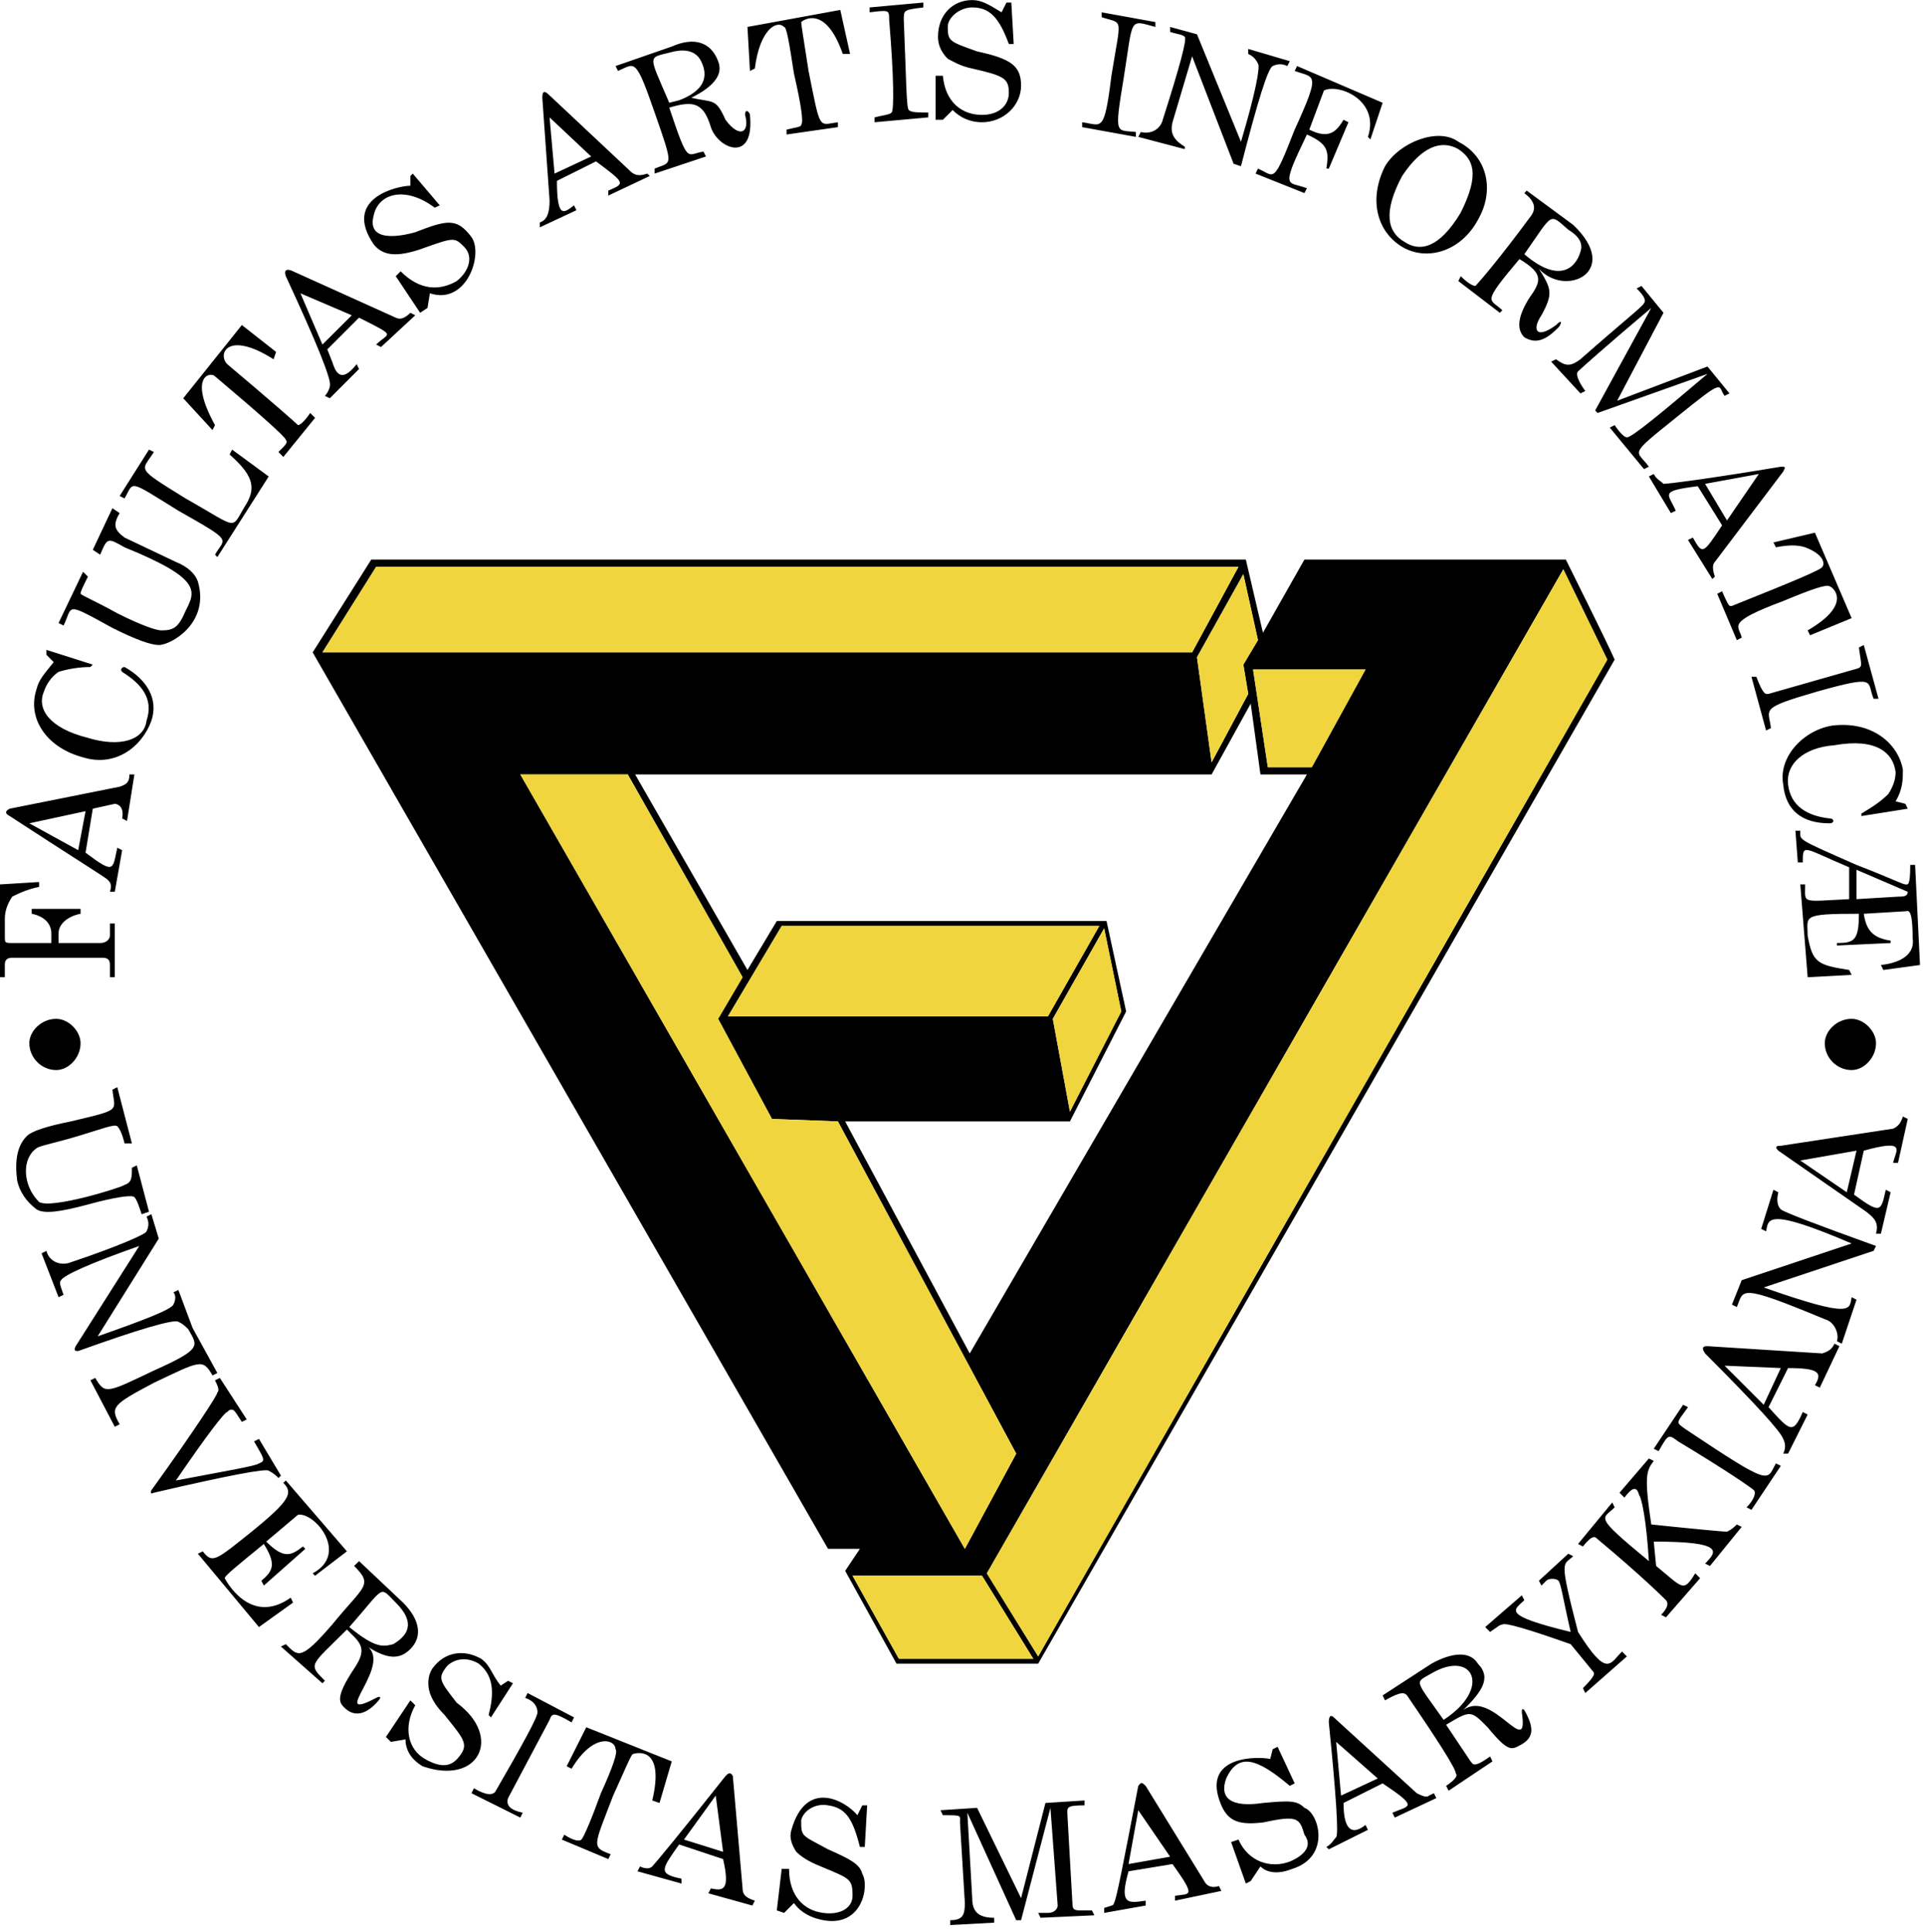<?xml version="1.0" encoding="UTF-8" standalone="no"?>
<!-- Created with Inkscape (http://www.inkscape.org/) -->

<svg
   xmlns:dc="http://purl.org/dc/elements/1.1/"
   xmlns:cc="http://creativecommons.org/ns#"
   xmlns:rdf="http://www.w3.org/1999/02/22-rdf-syntax-ns#"
   xmlns:svg="http://www.w3.org/2000/svg"
   xmlns="http://www.w3.org/2000/svg"
   xmlns:sodipodi="http://sodipodi.sourceforge.net/DTD/sodipodi-0.dtd"
   xmlns:inkscape="http://www.inkscape.org/namespaces/inkscape"
   id="svg4668"
   version="1.1"
   inkscape:version="0.91 r13725"
   xml:space="preserve"
   width="362.5"
   height="363.75"
   viewBox="0 0 362.5 363.75"
   sodipodi:docname="logo-muni-fi-cmyk.svg"><defs
     id="defs4672"><clipPath
       clipPathUnits="userSpaceOnUse"
       id="clipPath4684"><path
         d="m 0,9.84 2900,0 0,2900 -2900,0 0,-2900 z"
         id="path4686"
         inkscape:connector-curvature="0" /></clipPath></defs><sodipodi:namedview
     pagecolor="#ffffff"
     bordercolor="#666666"
     borderopacity="1"
     objecttolerance="10"
     gridtolerance="10"
     guidetolerance="10"
     inkscape:pageopacity="0"
     inkscape:pageshadow="2"
     inkscape:window-width="640"
     inkscape:window-height="480"
     id="namedview4670"
     showgrid="false"
     inkscape:zoom="2.09759450172"
     inkscape:cx="181.25"
     inkscape:cy="181.875"
     inkscape:current-layer="g4676" /><g
     id="g4676"
     inkscape:groupmode="layer"
     inkscape:label="logo-muni-fi-cmyk"
     transform="matrix(1.25,0,0,-1.25,0,363.75)"><g
       id="g4678"
       transform="scale(0.1,0.1)"><g
         id="g4680"><g
           id="g4682"
           clip-path="url(#clipPath4684)"><path
             d="m 1564.02,414.719 -7.34,-3.59 -202.5,0 -69.84,125.16 195,0 7.34,3.59 868.44,1512.501 66.25,-136.09 -857.35,-1501.571 z m 92.03,1100.321 7.35,-3.6 25.78,-125.15 -77.34,-150.94 -25.79,139.84 -7.34,3.75 -482.03,0 80.94,136.1 478.43,0 z m -202.5,-938.29 -669.679,1166.57 161.867,0 172.972,-305.47 -36.87,-62.66 81.09,-150.78 99.37,-3.75 268.6,-500.469 -77.35,-143.441 z m 371.72,1166.57 58.91,106.72 14.69,-106.72 70,0 -507.97,-872.191 -187.66,349.531 338.6,0 84.68,165.63 -29.53,136.25 -496.72,0 -44.22,-73.75 -169.21,294.53 868.43,0 z m 231.88,158.12 -80.94,-147.19 -66.25,0 -22.19,147.19 169.38,0 z m -162.03,44.22 -22.03,-36.87 7.34,-44.07 -55.16,-103.12 -22.03,158.28 69.85,125.16 22.03,-99.38 z m -1328.44,110.47 1299.06,0 -69.84,-128.91 -1310.162,0 80.942,128.91 z m 680.78,-1479.38 47.97,0 -22.19,-33.121 77.35,-139.84 213.43,0 868.44,1512.501 c -11.09,25.62 -73.59,150.78 -73.59,150.78 l -393.75,0 -62.5,-110.32 -25.78,110.32 c -437.97,0 -879.539,0 -1317.5,0 L 471.051,1927.22 1247.46,576.75 Z m 331.25,802.19 7.34,-3.75 77.35,136.25 -7.35,3.6 -77.34,-136.1 z m -14.69,-964.221 -7.34,-3.59 -77.34,125.16 7.34,3.59 77.34,-125.16 z M 44.18,1338.47 c 0,-22.03 18.441,-40.47 40.469,-40.47 18.442,0 36.723,18.44 36.723,40.47 0,18.44 -18.281,36.72 -36.723,36.72 -22.027,0 -40.469,-18.28 -40.469,-36.72 z m 2704.84,0 c 0,-22.03 18.28,-40.47 40.47,-40.47 18.28,0 36.72,18.44 36.72,40.47 0,18.44 -18.44,36.72 -36.72,36.72 -22.19,0 -40.47,-18.28 -40.47,-36.72 z m -2741.719,99.38 0,18.44 c 0,3.59 0,10.93 11.098,10.93 l 136.09,0 c 11.102,0 11.102,-7.34 11.102,-10.93 l 0,-18.44 7.34,0 0,80.94 -7.34,0 0,-18.44 c 0,-3.6 -3.75,-10.94 -14.692,-10.94 l -62.66,0 0,14.69 c 0,14.69 14.852,25.78 33.133,29.37 l 0,7.35 -73.602,0 0,-7.35 c 18.441,-3.59 29.531,-14.68 29.531,-29.37 l 0,-14.69 -58.902,0 c -11.098,0 -11.098,0 -11.098,10.94 l 0,25.78 c 0,11.09 3.75,22.03 11.098,33.12 7.34,3.75 22.031,11.1 40.473,14.69 l 0,7.35 -58.91,-3.6 0,-139.84 7.34,0 z m 7.348,242.81 c 95.782,-62.5 143.59,-92.03 147.192,-95.62 3.75,-3.75 7.5,-7.35 3.75,-18.44 l 7.34,0 11.09,62.65 -7.34,3.6 c -7.34,-33.13 -3.75,-40.47 -47.809,-7.35 l 10.93,66.25 33.129,7.35 c 3.75,0 14.691,-3.75 11.09,-22.03 l 7.351,-3.75 11.09,70 -7.5,0 c 0,-11.1 -3.59,-14.85 -14.691,-18.44 L 14.648,1691.75 c -7.348,-3.75 -7.348,-7.34 0,-11.09 z M 128.871,1688 117.77,1629.25 44.18,1669.72 128.871,1688 Z m -47.973,224.54 c -14.688,-18.44 -22.027,-25.79 -25.777,-40.47 -14.691,-44.22 14.84,-88.28 70,-102.97 47.809,-14.85 88.277,14.69 102.969,55.15 11.09,33.13 -7.352,62.5 -40.469,80.94 -3.601,0 -7.351,-3.75 -3.601,-7.34 29.378,-18.44 47.82,-40.47 36.718,-73.6 -3.59,-29.53 -40.468,-40.46 -88.277,-25.78 -58.91,14.69 -77.34,44.22 -66.25,69.85 3.75,11.09 11.09,22.18 22.027,29.53 11.101,3.59 29.532,7.34 47.973,7.34 l 3.59,3.6 -69.84,22.18 0,-7.34 10.938,-11.09 z m 14.84,55.15 c 14.692,29.53 0,36.88 73.602,-3.59 36.711,-18.44 58.75,-25.78 69.84,-25.78 18.441,0 77.34,33.12 58.91,95.62 -3.75,11.1 -14.692,22.19 -33.129,29.53 l -77.34,36.72 c -14.691,11.1 -18.281,18.44 -7.351,36.88 l -10.93,7.34 -29.539,-62.66 11.097,-7.34 c 10.942,25.78 10.942,25.78 36.723,11.09 117.809,-47.81 106.719,-66.25 92.027,-95.62 -10.937,-25.78 -18.437,-29.53 -36.718,-29.53 -7.34,0 -29.532,7.34 -66.25,25.78 -33.129,18.44 -51.559,25.78 -55.309,29.37 0,3.75 3.75,11.1 11.09,25.79 l -7.34,7.34 -36.883,-77.19 7.5,-3.75 z m 91.883,191.41 c 14.84,25.78 3.75,29.37 81.09,-18.44 84.527,-47.81 69.84,-40.47 55.16,-66.25 l 3.59,-3.59 77.34,121.4 -55.153,40.47 -3.75,-7.34 c 33.122,-29.38 40.473,-47.81 25.782,-73.6 -25.782,-40.46 -7.34,-40.46 -92.032,7.35 -77.187,47.81 -66.25,40.47 -47.808,70 l -7.352,3.59 -44.218,-69.84 7.351,-3.75 z m 132.5,102.97 3.75,7.5 c -40.473,73.59 -7.351,80.93 0,73.59 69.84,-58.91 106.719,-92.03 106.719,-95.78 3.59,-3.59 0,-7.34 -11.102,-18.28 l 7.352,-7.5 47.808,58.9 -7.347,7.35 c -7.34,-10.94 -14.68,-18.28 -18.281,-18.28 -3.75,3.59 -36.872,33.12 -106.719,91.87 -14.84,14.85 0,51.56 69.847,7.35 l 3.75,11.09 -51.558,40.47 -88.289,-110.31 44.07,-47.97 z m 110.469,231.87 c 47.808,-102.97 69.84,-158.12 66.25,-165.62 0,-3.6 -3.75,-10.94 -7.352,-14.69 l 7.352,-3.59 44.058,44.06 -3.597,7.34 c -25.781,-33.12 -33.121,-7.34 -36.871,3.75 l -7.34,18.44 47.808,47.81 c 58.903,-29.53 44.223,-22.03 25.782,-40.47 l 7.34,-3.75 51.57,47.82 -7.352,3.75 c -7.34,-7.35 -14.687,-11.1 -22.027,-7.35 l -154.691,69.85 c -7.34,3.75 -14.68,3.75 -10.93,-7.35 z m 99.371,-58.9 -44.223,-44.07 -33.117,77.19 77.34,-33.12 z m 88.277,195.15 c -18.437,0 -103.117,-18.44 -55.148,-88.44 14.68,-18.28 36.711,-18.28 69.84,-7.34 51.558,18.44 51.558,18.44 66.25,3.75 14.691,-14.69 7.34,-36.87 -11.09,-51.56 -25.629,-14.69 -55.16,-14.69 -84.539,14.69 l -7.34,-7.35 36.719,-55.15 11.09,7.34 3.601,22.03 c 55.309,-18.28 81.09,58.91 62.649,84.69 -22.18,29.53 -36.872,25.78 -84.68,7.34 -25.789,-7.34 -73.602,-14.69 -62.5,25.78 7.34,33.13 47.808,44.22 91.871,11.1 l 7.5,3.59 -40.621,47.81 -3.602,-3.59 0,-14.69 z M 827.93,2608 c 0,-18.28 -3.59,-29.37 -14.692,-33.12 l 0,-7.34 55.16,25.78 -3.597,7.34 c -14.68,-10.94 -25.781,-22.03 -25.781,36.88 l 58.91,29.37 c 44.218,-33.12 44.218,-33.12 18.441,-44.06 l 0,-7.5 62.5,29.53 -3.75,3.59 c -10.941,-3.59 -18.281,-3.59 -25.633,3.75 L 827.93,2766.29 c -7.34,7.34 -10.942,7.34 -10.942,-3.6 L 827.93,2608 Z m 62.66,66.25 -55.16,-25.78 -7.5,84.69 62.66,-58.91 z m 40.461,128.91 c 25.789,10.94 25.789,22.03 55.16,-62.66 29.529,-84.53 25.779,-73.59 0,-84.53 l 0,-7.5 77.339,25.78 -3.75,7.35 c -25.78,-3.6 -22.03,-22.03 -51.56,66.25 36.88,11.09 51.56,7.34 62.66,-29.38 10.94,-33.12 66.25,-55.15 58.9,18.44 0,3.59 -7.34,10.94 -7.34,0 7.34,-25.78 -7.5,-36.87 -29.53,-7.34 -14.69,33.12 -18.44,25.62 -51.56,33.12 36.87,18.28 47.97,36.72 40.47,55.16 -10.94,29.37 -36.72,36.72 -69.85,22.03 l -84.689,-29.38 3.75,-7.34 z m 77.189,-47.97 c -33.119,77.35 -33.119,66.25 7.5,77.35 18.28,3.75 33.13,0 40.47,-14.69 14.69,-29.53 -3.75,-47.81 -33.12,-58.91 l -14.85,-3.75 z m 121.56,47.97 7.35,3.59 c 7.34,58.91 33.12,73.6 44.06,62.66 3.75,0 7.5,-22.19 14.84,-70 10.94,-47.81 14.69,-73.59 10.94,-77.34 0,-3.6 -7.34,-3.6 -22.03,-7.35 l 0,-7.34 77.34,11.09 0,7.35 c -29.53,-3.75 -25.78,-14.69 -44.21,77.34 -7.35,47.81 -11.1,69.84 -11.1,73.59 3.75,3.6 36.88,25.79 62.66,-47.96 l 10.94,0 -14.69,66.25 -139.85,-25.63 3.75,-66.25 z m 180.32,88.28 c 29.37,3.6 29.37,3.6 29.37,-11.09 7.35,-88.28 7.35,-136.1 3.75,-139.85 -3.75,-3.59 -11.09,-3.59 -25.78,-7.34 l 0,-7.34 80.94,7.34 0,7.34 c -14.69,0 -25.78,0 -29.38,3.75 -3.75,3.6 -3.75,47.82 -7.5,136.1 0,14.69 0,14.69 29.53,18.44 l 0,7.34 -80.93,-7.34 0,-7.35 z m 198.75,0 c -18.44,11.1 -29.53,18.44 -44.22,18.44 -29.53,0 -51.56,-22.19 -51.56,-55.31 0,-10.94 3.75,-22.03 14.68,-33.13 7.35,-3.59 18.44,-10.94 36.88,-14.69 47.81,-10.93 55.15,-14.68 55.15,-36.71 0,-18.44 -14.68,-33.13 -40.46,-33.13 -29.38,0 -55.16,18.28 -58.91,58.91 l -10.94,0 0,-66.25 10.94,0 14.69,14.68 c 11.09,-11.09 25.78,-18.43 44.22,-18.43 33.12,0 58.9,25.78 58.9,55.15 0,29.53 -14.69,40.47 -66.25,51.57 -40.47,14.68 -44.22,14.68 -44.22,36.87 0,14.69 18.44,29.38 36.88,29.38 25.78,0 40.47,-14.69 55.15,-55.16 l 7.35,0 -3.6,62.5 -7.34,0 -7.34,-14.69 z m 150.78,-7.34 c 33.12,-11.1 29.53,3.59 14.69,-88.28 -10.94,-88.44 -14.69,-73.75 -44.07,-70 l 0,-7.35 80.94,-14.68 0,7.34 c -29.53,3.59 -33.12,-7.34 -18.44,80.94 14.69,92.03 7.35,88.28 47.82,77.34 l 0,7.34 -80.94,14.69 0,-7.34 z m 103.12,-22.19 c 10.94,-3.59 18.28,-3.59 22.03,-7.34 3.6,-3.6 -7.34,-44.07 -33.12,-125 -3.75,-14.85 -18.44,-22.19 -33.13,-18.44 l -3.75,-7.34 70,-18.44 0,3.75 c -18.43,10.94 -22.03,22.03 -18.43,36.72 l 29.53,99.37 62.5,-161.87 11.09,-3.75 c 25.63,99.37 40.47,147.18 47.81,150.93 7.35,3.6 14.69,3.6 22.04,0 l 3.75,7.35 -62.66,18.44 0,-7.5 c 7.34,-3.6 11.09,-7.35 14.69,-14.69 3.75,-3.6 -3.6,-44.06 -25.63,-117.66 l -66.25,161.88 -40.47,11.09 0,-7.5 z m 187.66,-58.75 c 29.37,-11.09 40.47,0 0,-88.44 -33.13,-84.53 -29.53,-69.84 -55.31,-58.75 l -3.6,-7.5 73.6,-29.37 3.75,7.34 c -29.53,11.1 -40.63,-3.59 0,80.94 32.97,-14.69 32.97,-25.78 29.37,-51.41 l 3.6,0 29.53,69.85 -7.35,3.75 c -11.09,-18.44 -22.18,-29.53 -51.56,-14.85 l 22.03,58.91 c 22.19,11.09 84.69,-14.69 66.25,-69.84 l 3.75,-3.75 18.44,55.15 -128.91,55.31 -3.59,-7.34 z m 246.56,-106.72 c -29.53,22.03 -88.28,0 -110.47,-36.87 -25.78,-51.57 -10.93,-99.38 25.78,-121.41 36.88,-22.03 88.29,-7.34 114.07,40.47 25.78,44.22 14.68,95.62 -29.38,117.81 z m 0,-11.09 c 22.03,-14.69 33.13,-36.88 3.6,-95.63 -33.13,-55.31 -62.5,-58.9 -84.54,-44.22 -25.78,14.69 -33.12,44.22 -3.75,99.38 29.38,44.22 58.91,55.16 84.69,40.47 z m 99.38,-66.25 c 14.68,-11.1 18.28,-22.03 10.93,-33.13 -51.4,-69.84 -80.93,-102.97 -84.53,-106.72 -3.75,0 -11.09,3.75 -22.18,14.69 l -3.6,-7.34 62.5,-47.81 3.75,3.75 c -18.44,18.28 -33.12,7.34 25.78,77.18 36.72,-22.03 33.13,-33.12 14.69,-58.9 -18.44,-29.38 -18.44,-47.82 -7.34,-58.91 18.28,-10.94 33.12,-3.59 51.4,14.84 3.75,3.6 7.35,14.69 -3.59,3.6 -29.53,-22.03 -36.88,-7.35 -22.03,14.69 18.28,33.12 14.69,40.46 -3.75,70 40.47,-44.22 125.15,-3.75 51.56,66.25 l -70,51.56 -3.59,-3.75 z m 0,-92.03 c 44.06,62.65 36.72,62.65 66.25,36.87 18.28,-11.09 22.03,-22.19 18.28,-33.12 -7.35,-25.78 -33.13,-47.82 -84.53,-3.75 z m 169.22,-51.57 c 11.09,-10.93 14.68,-18.28 11.09,-22.03 0,-3.59 -33.13,-29.37 -95.78,-84.68 -14.69,-10.94 -22.03,-10.94 -36.72,0 l -7.34,-3.6 44.06,-47.81 7.34,3.59 c -10.94,14.85 -14.69,25.78 -10.94,29.53 3.6,3.6 40.47,36.72 110.32,95.63 l -84.53,-154.53 3.59,-3.75 165.62,58.9 c -73.59,-62.5 -114.06,-95.62 -121.4,-95.62 -3.75,0 -11.1,7.34 -18.44,18.44 l -7.34,-3.75 51.56,-62.5 7.34,3.59 c -18.43,25.78 -33.12,14.69 40.47,73.59 77.19,62.66 62.5,47.82 73.6,33.13 l 7.34,3.75 -33.13,40.47 -136.09,-51.56 69.84,132.5 -33.12,40.46 -7.34,-3.75 z m 217.18,-268.59 c -110.47,-18.44 -169.37,-25.78 -176.72,-25.78 -3.59,3.75 -11.09,7.34 -14.68,14.84 l -7.35,-3.75 33.13,-55.15 7.34,3.59 c -11.09,25.78 -25.78,29.53 33.13,36.88 l 36.72,-58.91 c -29.38,-44.22 -29.38,-44.22 -44.07,-18.44 l -7.34,-3.59 36.72,-58.91 3.75,3.6 c -3.75,11.09 -3.75,18.43 0,22.18 l 102.97,136.1 c 3.75,7.34 3.75,7.34 -3.6,7.34 z m -81.09,-80.94 -32.97,55.16 80.94,14.84 -47.97,-70 z m 70,-33.12 3.75,-7.35 c 18.28,3.75 32.97,3.75 44.06,0 29.53,-11.09 29.53,-25.78 25.78,-29.37 0,-3.75 -44.22,-22.19 -136.09,-58.91 -3.75,0 -3.75,-3.75 -14.84,22.03 l -7.35,-3.75 29.53,-69.84 7.35,3.75 c -3.75,18.28 -25.78,22.03 62.5,55.16 44.22,18.43 66.25,25.78 70,22.03 3.59,0 36.72,-25.78 -33.13,-66.25 l 3.6,-7.35 62.65,25.79 -55.31,128.75 -62.5,-14.69 z m 184.06,-390 c 10.94,18.28 10.94,33.12 10.94,47.81 -7.34,40.47 -47.81,73.59 -106.72,66.25 -44.06,-7.34 -80.94,-47.81 -73.59,-88.44 3.75,-40.47 29.53,-58.75 70,-58.75 7.34,0 7.34,7.35 0,7.35 -33.13,3.59 -58.91,18.28 -62.66,51.4 -3.59,29.53 22.19,55.32 70,58.91 62.5,11.09 88.28,-10.94 92.03,-40.47 0,-10.94 -3.75,-22.03 -11.09,-33.12 -11.1,-10.94 -22.03,-18.44 -40.47,-29.38 l 0,-3.75 69.84,11.09 -3.59,7.35 -14.69,3.75 z m -55.31,231.72 c 3.75,-29.38 7.34,-29.38 -7.34,-33.13 l -128.75,-36.72 c -3.75,0 -7.35,-3.75 -18.44,25.78 l -7.35,0 22.04,-80.93 7.34,3.59 c -3.59,29.53 -18.28,29.53 70,55.16 92.03,25.78 73.59,14.84 84.69,-10.94 l 7.34,0 -22.19,80.94 -7.34,-3.75 z m 77.34,-327.5 c 0,-33.13 -3.75,-29.38 -7.34,-29.38 -3.75,0 -25.78,10.94 -73.59,29.38 -92.04,40.47 -84.69,36.87 -84.69,51.56 l -7.35,0 3.6,-47.81 7.5,0 c 0,29.37 0,22.03 69.84,-7.35 l 0,-47.97 c -73.59,-3.59 -66.25,-7.34 -66.25,22.19 l -7.34,0 11.09,-139.84 66.25,3.59 -3.75,7.35 c -47.81,7.5 -55.15,11.09 -62.5,51.56 0,29.53 -11.09,33.12 77.19,33.12 0,-40.47 -7.34,-44.06 -33.13,-44.06 l 0,-3.75 80.94,3.75 0,3.59 c -25.62,3.75 -36.72,14.69 -40.47,40.47 l 62.66,3.75 c 3.59,0 10.94,7.35 10.94,-40.47 3.75,-22.18 -14.69,-36.87 -47.82,-40.46 l 3.75,-7.5 55.16,7.5 -7.34,150.78 -7.35,0 z m -80.93,-51.57 0,44.22 77.18,-33.12 c 0,-7.35 -7.34,-7.35 -14.68,-7.35 l -62.5,-3.75 z M 169.34,1268.47 c 3.59,-33.12 14.68,-29.37 -62.66,-47.81 -36.719,-7.34 -58.91,-14.69 -66.25,-22.03 -14.691,-14.69 -18.281,-36.88 -14.691,-66.25 3.75,-18.44 14.691,-33.13 29.383,-44.22 11.09,-7.34 36.867,-3.59 77.34,7.34 40.469,11.1 66.25,14.85 70,11.1 3.59,-3.6 7.34,-14.69 10.937,-25.78 l 11.09,3.75 -18.437,69.84 -7.34,-3.59 c 0,-14.69 0,-22.19 -11.09,-25.78 -3.601,-3.75 -110.32,-36.88 -128.75,-25.79 -25.781,25.79 -25.781,66.25 -3.75,80.94 3.75,3.75 25.777,7.35 62.649,18.44 36.718,11.09 55.16,18.44 58.91,14.69 3.59,-3.6 7.34,-10.94 10.941,-25.78 l 11.09,0 -22.031,84.68 -7.34,-3.75 z m 51.398,-191.25 c 3.75,-7.34 3.75,-14.68 0,-22.18 0,-3.6 -40.468,-22.04 -117.648,-47.82 -14.852,-3.59 -29.539,3.75 -33.129,18.44 l -7.34,-3.75 25.617,-66.09 7.5,3.59 c -3.75,11.09 -7.5,18.442 -3.75,22.031 3.75,7.348 44.223,25.779 117.813,51.559 L 114.02,882.07 c -3.59,-7.351 0,-7.351 3.75,-7.351 92.031,33.133 143.441,47.972 150.941,44.222 7.34,-3.75 10.937,-7.339 14.687,-11.089 l 7.34,0 -22.027,58.898 -7.5,-3.59 c 3.75,-3.75 3.75,-11.09 0,-18.441 -3.59,-7.34 -40.473,-22.028 -114.063,-47.809 l 92.032,147.19 -11.09,36.72 -7.352,-3.6 z m 62.66,-169.368 c 14.692,-25.782 22.032,-29.383 -51.558,-62.5 -70,-33.133 -73.602,-36.883 -88.289,-11.102 l -7.34,-3.59 36.719,-70 7.34,3.75 c -14.68,25.781 -10.93,29.379 51.57,62.5 69.84,33.129 73.59,36.879 88.281,11.09 l 7.34,3.602 -40.473,73.589 -3.59,-7.339 z m 40.473,-77.192 c 3.59,-7.34 7.34,-14.691 3.59,-18.441 0,-3.75 -33.121,-55.149 -99.371,-147.18 0,0 -3.602,-7.348 3.75,-3.75 110.461,25.781 169.211,36.871 172.961,33.121 7.347,-3.59 11.097,-7.34 14.687,-10.941 l 3.75,3.601 -33.117,55.309 -7.351,-3.75 c 14.691,-25.777 18.281,-29.379 7.351,-33.129 -3.75,-3.75 -47.82,-11.09 -125.16,-25.781 47.809,70 73.59,103.133 77.34,103.133 3.597,3.589 3.597,3.589 7.347,3.589 3.59,0 7.34,-7.339 14.692,-18.441 l 7.34,3.75 -40.469,62.5 -7.34,-3.59 z M 426.84,676.129 c 14.68,-14.84 11.09,-25.777 -47.82,-73.59 C 323.871,558.32 320.121,554.57 305.43,573 l -7.34,-3.59 92.031,-110.469 51.399,36.879 -3.59,7.34 c -62.5,-44.219 -99.379,29.379 -99.379,29.379 0,3.75 18.437,18.43 58.91,51.563 18.437,-29.532 14.687,-40.473 -3.75,-55.313 l 3.75,-7.348 62.5,55.309 -3.59,3.602 C 437.93,565.66 426.84,561.91 401.051,587.691 l 47.969,40.469 c 25.628,3.75 77.191,-58.75 22.031,-88.281 l 3.597,-3.59 47.973,36.711 -92.031,106.719 -3.75,-3.59 z M 533.551,550.969 C 563.09,521.441 548.238,521.441 500.43,462.691 452.621,407.379 449.02,414.719 430.59,433.16 l -7.352,-3.59 62.5,-55.32 3.75,3.75 c -25.777,25.789 -22.187,22.039 33.133,77.191 l 10.93,-10.941 c 14.687,-14.68 14.687,-25.781 0,-47.809 -29.371,-44.222 -22.031,-51.562 -14.68,-58.902 14.68,-14.687 33.117,-11.098 51.559,10.93 3.59,3.75 3.59,7.5 -3.75,3.75 -77.192,-40.469 33.121,55.16 -18.442,80.941 36.883,-25.781 55.313,-22.031 70,-7.34 18.442,18.43 14.692,44.219 -11.09,70 l -66.25,62.5 -7.347,-7.351 z m -7.34,-92.028 c 55.16,62.5 44.219,62.5 70,36.879 33.129,-33.129 14.687,-51.57 -3.75,-62.66 -14.691,-3.59 -25.781,-7.34 -66.25,25.781 z M 754.34,370.66 c -14.692,18.442 -14.692,29.379 -29.379,40.469 -25.781,14.691 -55.16,10.941 -73.59,-14.688 -7.351,-11.089 -7.351,-25.781 -3.75,-36.871 3.75,-11.101 11.09,-22.031 22.18,-33.129 29.379,-36.722 36.719,-44.062 22.039,-62.5 -11.102,-14.691 -25.789,-18.441 -51.57,-3.75 -25.782,14.688 -33.122,47.809 -14.68,80.938 l -7.352,7.34 -36.867,-55.149 7.5,-7.351 22.027,3.75 c 0,-14.84 7.34,-29.528 25.782,-40.469 84.531,-29.531 121.41,44.07 51.41,95.629 -25.629,33.121 -29.379,36.723 -14.692,55.16 11.09,11.09 29.532,14.68 47.813,3.75 18.437,-14.687 25.777,-36.879 14.84,-77.348 l 3.597,-3.589 33.122,51.398 -7.34,3.75 -11.09,-7.34 z m 36.871,-18.441 c 11.09,-3.75 18.437,-11.09 18.437,-22.028 0,-7.339 -22.187,-47.812 -62.66,-117.812 -3.59,-7.34 -14.687,-7.34 -33.117,3.75 l -3.601,-7.5 73.601,-36.719 3.59,7.34 C 769.18,183 761.68,190.352 765.43,201.289 l 62.5,117.813 c 3.75,11.089 7.5,11.089 33.121,-3.75 l 3.75,7.5 -70,36.718 -3.59,-7.351 z m 62.5,-102.969 7.34,-3.75 c 33.129,55.16 66.25,44.219 66.25,29.379 3.75,-3.59 -3.59,-25.629 -22.031,-66.25 -14.68,-40.469 -25.782,-66.09 -29.372,-69.84 -3.75,-3.75 -14.847,0 -25.777,7.34 l -3.75,-7.34 70,-29.379 3.59,7.34 c -29.371,10.941 -25.781,10.941 3.75,88.289 18.437,40.461 25.777,58.902 29.379,62.5 11.09,3.75 47.81,7.34 29.531,-69.848 l 10.93,-3.75 18.439,62.661 L 883.238,308 853.711,249.25 Z M 1092.93,234.41 C 1023.09,146.129 986.211,101.91 982.621,98.32 c -3.75,-3.75 -11.101,-3.75 -18.441,0 l -3.75,-7.351 66.25,-18.43 0,7.34 c -36.719,7.34 -29.379,14.691 -3.59,51.562 l 66.25,-22.031 c 10.93,-47.969 0,-47.969 -18.44,-44.219 l -3.75,-7.34 66.25,-18.441 3.75,7.34 c -11.1,3.75 -18.44,7.352 -18.44,18.441 L 1104.02,234.41 c -3.75,7.34 -7.34,3.75 -11.09,0 z m -3.59,-114.058 -58.91,18.437 47.81,66.25 11.1,-84.687 z m 202.34,55.148 c -18.44,22.191 -77.34,55.32 -99.38,-22.031 -3.59,-10.93 0,-22.028 7.35,-33.117 7.34,-7.352 18.44,-14.692 36.87,-22.032 44.07,-18.441 47.82,-18.441 47.82,-44.219 0,-18.281 -18.44,-29.383 -44.22,-25.781 -29.38,3.75 -51.41,25.781 -51.41,66.25 l -11.09,0 -7.35,-62.5 10.94,-3.75 14.84,14.84 c 10.94,-14.84 25.63,-22.191 44.07,-25.781 58.9,-11.09 70,51.41 58.9,69.84 -3.59,14.691 -18.43,22.191 -51.56,36.883 -40.47,22.027 -40.47,18.437 -40.47,44.058 3.75,14.84 22.19,25.781 40.47,22.192 25.78,-3.75 36.88,-18.442 47.97,-62.661 l 7.34,0 3.6,62.661 -7.35,0 -7.34,-14.852 z m 128.75,0 c 29.53,0 25.78,0 25.78,-10.93 l 7.34,-121.41 c 0,-18.441 -3.59,-25.781 -22.03,-25.781 l 0,-7.34 66.25,3.59 0,7.34 c -25.78,0 -33.12,11.101 -33.12,29.531 l -7.35,128.75 73.6,-161.871 7.34,0 44.22,169.223 10.94,-147.192 c 0,-3.59 -3.6,-11.09 -14.69,-11.09 l -14.69,0 3.6,-7.351 81.09,3.75 -3.75,7.351 -14.69,0 c -11.09,0 -14.68,0 -14.68,11.09 l -7.5,132.34 c 0,11.102 -3.6,14.852 25.78,14.852 l 0,7.339 -58.91,-3.75 -36.72,-143.441 -66.25,136.102 -55.15,-3.602 3.59,-7.5 z m 294.37,44.219 C 1692.77,105.66 1681.68,46.75 1678.09,43.16 c 0,-3.75 -3.75,-3.75 -14.69,-7.34 l 0,-7.5 62.5,11.09 0,7.34 c -25.78,-3.59 -40.47,-7.34 -25.78,44.219 l 66.25,10.941 c 36.87,-51.41 25.78,-44.058 3.75,-47.808 l 0,-7.352 69.84,14.691 -3.59,7.348 c -11.1,-3.598 -18.44,0 -22.19,7.5 L 1725.9,219.719 c -7.35,7.351 -7.35,3.75 -11.1,0 z M 1762.77,113 l -62.65,-11.09 14.68,81.09 47.97,-70 z m 150.78,147.191 c -14.68,3.75 -106.71,7.348 -73.59,-69.839 11.09,-25.782 29.53,-29.532 62.66,-25.782 51.4,10.93 55.15,7.34 62.5,-18.441 11.09,-14.688 3.75,-29.379 -22.03,-40.469 -29.54,-11.09 -62.66,0 -77.35,33.129 l -11.09,-3.75 22.19,-62.5 7.34,3.75 14.69,22.031 c 11.09,-11.101 29.37,-11.101 47.81,-3.75 58.91,18.43 40.47,84.68 18.44,92.032 -11.1,11.089 -22.03,11.089 -62.5,7.339 -47.97,-7.339 -66.25,7.348 -55.32,36.879 18.44,40.469 47.82,29.371 95.79,-11.101 l 7.34,3.75 -25.78,55.16 -7.35,-3.75 -3.75,-14.688 z m 88.29,55.161 c 11.09,-110.313 14.84,-169.223 11.09,-172.813 -3.59,-3.75 -7.34,-11.098 -14.69,-14.848 l 3.6,-3.589 58.9,29.367 -3.59,7.351 c -18.44,-14.691 -33.13,-10.941 -33.13,33.121 l 58.91,29.528 c 55.16,-36.867 40.47,-33.117 14.69,-44.219 l 3.59,-7.34 62.66,29.379 -3.75,7.34 -7.35,-3.59 c -3.59,-3.75 -11.09,0 -18.43,3.59 l -125,114.223 c -3.75,3.589 -7.5,3.589 -7.5,-7.5 z m 73.75,-84.532 -55.32,-25.781 -7.34,80.93 62.66,-55.149 z m 10.93,117.649 c 25.78,14.851 29.53,11.101 33.13,7.5 47.81,-70 73.59,-110.469 73.59,-117.809 3.75,-3.75 -3.59,-11.09 -14.69,-18.441 l 3.75,-7.34 66.1,44.223 -3.6,7.339 c -25.78,-18.441 -25.78,-11.089 -29.37,-7.339 l -36.88,55.148 c 36.88,22.039 36.88,22.039 62.5,-3.75 33.13,-40.461 36.88,-33.121 51.57,-25.621 18.43,10.941 18.43,25.621 3.75,51.41 -3.75,3.75 -3.75,0 -3.75,-3.598 11.09,-73.589 -44.22,36.719 -88.28,3.598 25.78,25.781 44.06,47.813 22.03,70 -10.94,18.281 -36.72,18.281 -69.85,0 l -73.59,-47.82 3.59,-7.5 z m 88.28,-29.367 c -44.06,62.5 -44.06,55.148 -18.28,70 62.5,36.718 91.88,-22.192 18.28,-70 z m 70,132.5 c 11.1,7.339 14.69,11.089 18.44,11.089 3.6,3.598 40.47,-7.5 102.97,-29.531 l 33.13,-40.469 c 3.75,-3.589 3.75,-7.339 -14.69,-25.781 l 3.59,-7.34 62.66,55.149 -7.35,7.351 c -18.43,-18.281 -22.18,-40.468 -66.25,29.532 -29.53,114.058 -22.18,99.367 -7.34,114.058 l -7.34,3.75 -44.22,-40.621 3.75,-7.348 7.34,7.348 c 3.6,3.75 14.69,3.75 18.28,0 3.75,-3.598 7.35,-29.379 18.44,-77.187 -106.72,25.777 -84.69,33.117 -69.84,47.808 l -3.75,7.34 -55.16,-47.809 7.34,-7.339 z m 139.85,128.75 c 14.69,18.437 18.44,14.687 22.03,11.089 66.25,-55.152 99.37,-88.281 103.12,-92.031 3.6,-3.59 3.6,-11.09 -7.34,-22.031 l 7.34,-3.75 51.41,58.91 -7.34,7.34 c -18.28,-29.379 -18.28,-22.027 -58.91,11.09 l -3.59,36.722 c 106.72,0 95.62,-14.691 77.34,-33.121 l 7.34,-3.601 47.82,58.91 -7.35,3.59 c -3.75,-3.59 -7.34,-7.34 -14.84,-10.93 -3.59,0 -44.06,3.59 -114.06,10.93 -10.94,73.601 -7.35,80.941 3.75,95.781 l -7.35,3.602 -44.22,-51.563 7.35,-7.348 c 11.09,14.688 18.44,18.438 22.19,3.75 3.59,-3.75 10.93,-36.871 14.68,-99.371 -84.68,69.84 -70,62.5 -51.56,80.93 l -3.59,7.352 -51.57,-62.5 7.35,-3.75 z m 114.06,143.589 c 14.69,25.778 14.69,25.778 29.38,14.688 73.59,-44.219 110.46,-70 114.21,-73.59 3.6,-3.75 0,-14.687 -11.09,-25.789 l 7.34,-3.75 44.22,66.25 -7.34,3.75 c -14.84,-25.781 -3.75,-36.871 -136.25,51.57 -14.69,10.93 -14.69,7.34 3.75,33.121 l -7.34,3.598 -44.22,-66.25 7.34,-3.598 z m 70,147.188 c 77.19,-77.34 114.06,-117.809 117.66,-128.75 3.75,-7.5 3.75,-14.84 0,-22.188 l 7.34,0 29.53,58.911 -7.34,3.75 c -14.85,-33.133 -18.44,-29.532 -51.56,7.339 l 29.37,58.911 c 47.81,0 51.56,-7.5 40.47,-25.782 l 7.34,-3.75 29.53,62.5 -7.34,3.75 c -3.75,-7.351 -7.34,-11.101 -18.44,-14.691 L 2572.3,882.07 c -3.59,0 -11.09,0 -3.59,-10.941 z m 114.06,-22.027 -25.78,-55.313 -58.9,58.902 84.68,-3.589 z m -66.25,91.867 c 10.94,25.781 0,36.883 132.5,-18.278 14.69,-3.75 22.03,-22.191 18.28,-33.121 l 7.35,-3.75 22.19,66.25 -7.35,3.75 c -3.75,-18.441 3.6,-33.129 -132.5,14.68 l 165.63,55.16 3.59,7.34 c -92.03,33.13 -139.84,51.57 -143.44,55.16 -3.75,3.75 -7.34,11.09 -3.75,25.78 l -7.34,3.75 -18.44,-58.9 7.35,-3.75 c 3.75,18.43 0,36.87 128.9,-18.29 l -165.62,-55.309 -14.69,-36.722 7.34,-3.75 z m 195,143.601 c 14.69,-11.1 18.44,-18.44 14.69,-33.13 l 7.34,0 14.69,62.5 -7.34,3.75 c -7.35,-33.12 -7.35,-36.87 -47.81,-7.34 l 14.68,66.25 c 66.25,18.28 47.97,0 44.22,-18.44 l 7.35,0 14.68,66.25 -7.34,3.59 c -3.59,-10.93 -7.34,-14.68 -14.69,-18.28 l -169.22,-25.78 c -3.75,0 -11.09,0 -3.75,-7.34 l 132.5,-92.03 z m -14.68,92.03 -14.69,-62.66 -70,47.81"
             style="fill:#000000;fill-opacity:1;fill-rule:nonzero;stroke:none"
             id="path4688"
             inkscape:connector-curvature="0" /><path
             d="m 2421.37,1916.29 -66.25,136.09 -868.44,-1512.501 77.34,-125.16 857.35,1501.571 z m -1243.75,-401.25 -80.94,-136.1 482.03,0 77.34,136.1 -478.43,0 z m 353.28,-794.849 -268.6,500.469 -99.37,3.75 -81.09,150.78 36.87,62.66 -172.972,305.47 -161.867,0 669.679,-1166.57 77.35,143.441 z m 80.94,515.159 77.34,150.94 -25.78,125.15 -77.35,-136.25 25.79,-139.84 z m -257.66,-824.221 202.5,0 -77.34,125.16 -195,0 69.84,-125.16 z m 533.59,1490.311 22.19,-147.19 66.25,0 80.94,147.19 -169.38,0 z m -14.68,143.6 -69.85,-125.16 22.03,-158.28 55.16,103.12 -7.34,44.07 22.03,36.87 -22.03,99.38 z m -1387.352,-117.82 1310.162,0 69.84,128.91 -1299.06,0"
             style="fill:#f0d53e;fill-opacity:1;fill-rule:nonzero;stroke:none"
             id="path4690"
             inkscape:connector-curvature="0" /></g></g></g></g></svg>